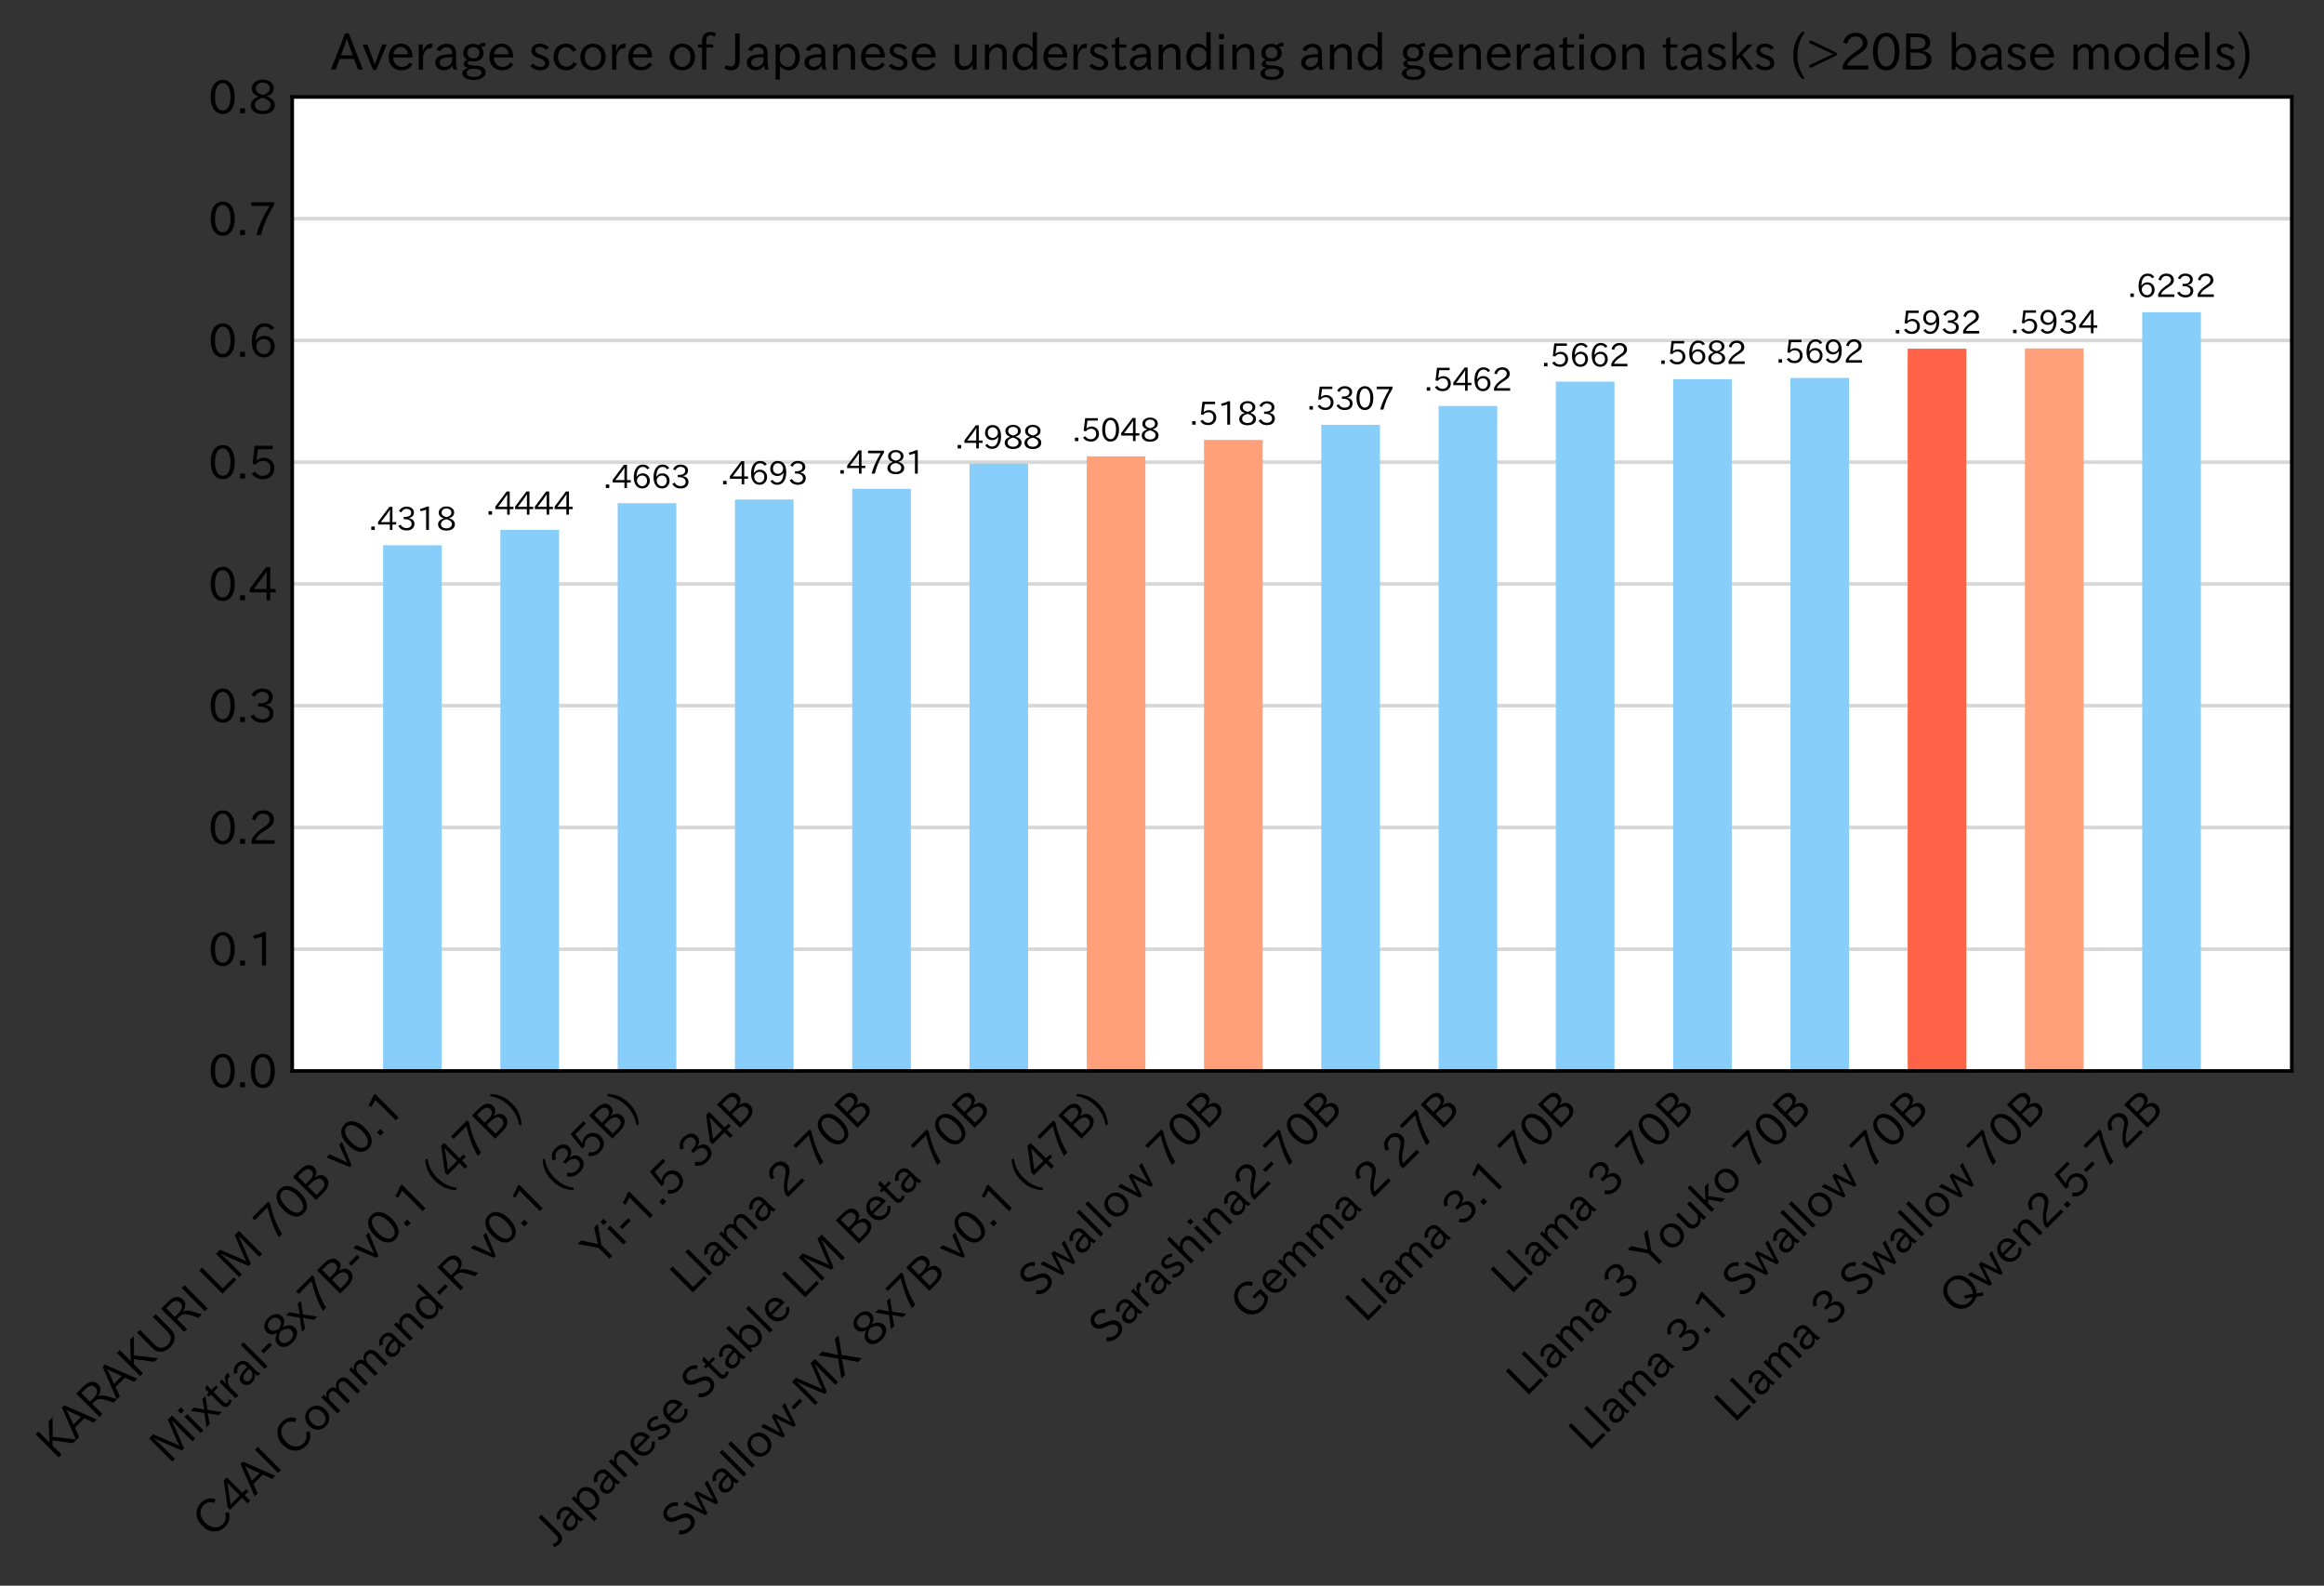 <?xml version="1.0" encoding="utf-8" standalone="no"?>
<!DOCTYPE svg PUBLIC "-//W3C//DTD SVG 1.1//EN"
  "http://www.w3.org/Graphics/SVG/1.1/DTD/svg11.dtd">
<svg xmlns:xlink="http://www.w3.org/1999/xlink" width="518.843pt" height="353.994pt" viewBox="0 0 518.843 353.994" xmlns="http://www.w3.org/2000/svg" version="1.1">
 <rect x="0" y="0" width="518.843" height="353.994" fill="#333333" stroke="none"/>
 <defs>
  <style type="text/css">*{stroke-linejoin: round; stroke-linecap: butt}</style>
 </defs>
 <g id="figure_1">
  <g id="patch_1">
   <path d="M 0 353.994 
L 518.843 353.994 
L 518.843 0 
L 0 0 
L 0 353.994 
z
" style="fill: none"/>
  </g>
  <g id="axes_1">
   <g id="patch_2">
    <path d="M 65.243 239.077 
L 511.643 239.077 
L 511.643 21.637 
L 65.243 21.637 
z
" style="fill: #ffffff"/>
   </g>
   <g id="matplotlib.axis_1">
    <g id="xtick_1">
     <g id="line2d_1"/>
     <g id="text_1">
      <!-- KARAKURI LM 70B v0.1 -->
      <g transform="translate(12.497 326.113)rotate(-45)scale(0.1 -0.1)">
       <defs>
        <path id="IPAexGothic-4b" d="M 4141 63 
L 3413 63 
L 1678 2347 
L 1172 1856 
L 1172 63 
L 609 63 
L 609 4634 
L 1172 4634 
L 1172 2450 
L 3200 4634 
L 3956 4634 
L 2041 2694 
L 4141 63 
z
" transform="scale(0.016)"/>
        <path id="IPAexGothic-41" d="M 4056 63 
L 3444 63 
L 2938 1409 
L 1100 1409 
L 603 63 
L -6 63 
L 1806 4666 
L 2259 4666 
L 4056 63 
z
M 2778 1863 
L 2316 3078 
Q 2125 3588 2028 4000 
L 2009 4000 
Q 1897 3563 1716 3078 
L 1263 1863 
L 2778 1863 
z
" transform="scale(0.016)"/>
        <path id="IPAexGothic-52" d="M 4072 63 
L 3394 63 
Q 3138 641 2828 1197 
Q 2584 1641 2344 1825 
Q 2050 2044 1625 2044 
L 1172 2044 
L 1172 63 
L 609 63 
L 609 4634 
L 2009 4634 
Q 2713 4634 3131 4378 
Q 3688 4044 3688 3381 
Q 3688 2784 3181 2459 
Q 2906 2272 2522 2216 
L 2522 2197 
Q 2941 2050 3247 1581 
Q 3516 1166 4072 63 
z
M 1172 2478 
L 1869 2478 
Q 3106 2478 3106 3369 
Q 3106 4181 1928 4181 
L 1172 4181 
L 1172 2478 
z
" transform="scale(0.016)"/>
        <path id="IPAexGothic-55" d="M 4219 4634 
L 4219 1631 
Q 4219 994 3906 594 
Q 3400 -63 2388 -63 
Q 1372 -63 856 594 
Q 550 988 550 1631 
L 550 4634 
L 1113 4634 
L 1113 1700 
Q 1113 1134 1388 831 
Q 1753 428 2388 428 
Q 3031 428 3388 831 
Q 3663 1144 3663 1700 
L 3663 4634 
L 4219 4634 
z
" transform="scale(0.016)"/>
        <path id="IPAexGothic-49" d="M 1203 63 
L 634 63 
L 634 4634 
L 1203 4634 
L 1203 63 
z
" transform="scale(0.016)"/>
        <path id="IPAexGothic-20" transform="scale(0.016)"/>
        <path id="IPAexGothic-4c" d="M 3347 63 
L 609 63 
L 609 4634 
L 1178 4634 
L 1178 563 
L 3347 563 
L 3347 63 
z
" transform="scale(0.016)"/>
        <path id="IPAexGothic-4d" d="M 5147 63 
L 4597 63 
L 4597 2534 
Q 4597 3281 4634 4134 
L 4609 4134 
Q 4356 3409 4066 2675 
L 3066 209 
L 2650 209 
L 1641 2725 
Q 1328 3506 1128 4141 
L 1103 4141 
Q 1141 3131 1141 2553 
L 1141 63 
L 609 63 
L 609 4634 
L 1416 4634 
L 2503 1944 
Q 2697 1472 2869 906 
L 2888 906 
Q 3028 1416 3234 1931 
L 4316 4634 
L 5147 4634 
L 5147 63 
z
" transform="scale(0.016)"/>
        <path id="IPAexGothic-37" d="M 3597 4263 
Q 2238 2106 1778 63 
L 1131 63 
Q 1581 1834 2950 4128 
L 428 4128 
L 428 4634 
L 3597 4634 
L 3597 4263 
z
" transform="scale(0.016)"/>
        <path id="IPAexGothic-30" d="M 2038 4725 
Q 2881 4725 3334 3944 
Q 3694 3325 3694 2344 
Q 3694 1372 3334 741 
Q 2888 -31 2016 -31 
Q 1147 -31 700 741 
Q 341 1372 341 2350 
Q 341 3713 1000 4334 
Q 1419 4725 2038 4725 
z
M 2016 4266 
Q 1516 4266 1228 3759 
Q 934 3247 934 2344 
Q 934 1456 1222 947 
Q 1513 447 2016 447 
Q 2619 447 2909 1153 
Q 3100 1622 3100 2375 
Q 3100 3256 2806 3759 
Q 2509 4266 2016 4266 
z
" transform="scale(0.016)"/>
        <path id="IPAexGothic-42" d="M 2688 2425 
Q 3816 2225 3816 1338 
Q 3816 556 3041 222 
Q 2672 63 2094 63 
L 609 63 
L 609 4634 
L 1916 4634 
Q 2494 4634 2869 4500 
Q 3644 4222 3644 3491 
Q 3644 2609 2688 2447 
L 2688 2425 
z
M 1159 2656 
L 1844 2656 
Q 3063 2656 3063 3431 
Q 3063 4181 1881 4181 
L 1159 4181 
L 1159 2656 
z
M 1159 522 
L 2016 522 
Q 3222 522 3222 1369 
Q 3222 1897 2625 2100 
Q 2278 2222 1875 2222 
L 1159 2222 
L 1159 522 
z
" transform="scale(0.016)"/>
        <path id="IPAexGothic-76" d="M 3103 3250 
L 1747 6 
L 1375 6 
L 25 3250 
L 628 3250 
L 1338 1388 
L 1522 844 
L 1569 703 
L 1588 703 
Q 1641 884 1822 1388 
L 2516 3250 
L 3103 3250 
z
" transform="scale(0.016)"/>
        <path id="IPAexGothic-2e" d="M 1184 63 
L 494 63 
L 494 753 
L 1184 753 
L 1184 63 
z
" transform="scale(0.016)"/>
        <path id="IPAexGothic-31" d="M 2463 63 
L 1900 63 
L 1900 4103 
Q 1372 3922 788 3797 
L 684 4231 
Q 1519 4441 2106 4731 
L 2463 4731 
L 2463 63 
z
" transform="scale(0.016)"/>
       </defs>
       <use xlink:href="#IPAexGothic-4b"/>
       <use xlink:href="#IPAexGothic-41" x="64.6"/>
       <use xlink:href="#IPAexGothic-52" x="128.32"/>
       <use xlink:href="#IPAexGothic-41" x="193.115"/>
       <use xlink:href="#IPAexGothic-4b" x="256.836"/>
       <use xlink:href="#IPAexGothic-55" x="321.436"/>
       <use xlink:href="#IPAexGothic-52" x="396.143"/>
       <use xlink:href="#IPAexGothic-49" x="460.938"/>
       <use xlink:href="#IPAexGothic-20" x="489.844"/>
       <use xlink:href="#IPAexGothic-4c" x="516.846"/>
       <use xlink:href="#IPAexGothic-4d" x="569.434"/>
       <use xlink:href="#IPAexGothic-20" x="659.619"/>
       <use xlink:href="#IPAexGothic-37" x="686.621"/>
       <use xlink:href="#IPAexGothic-30" x="749.609"/>
       <use xlink:href="#IPAexGothic-42" x="812.598"/>
       <use xlink:href="#IPAexGothic-20" x="878.516"/>
       <use xlink:href="#IPAexGothic-76" x="905.518"/>
       <use xlink:href="#IPAexGothic-30" x="954.102"/>
       <use xlink:href="#IPAexGothic-2e" x="1017.09"/>
       <use xlink:href="#IPAexGothic-31" x="1043.506"/>
      </g>
     </g>
    </g>
    <g id="xtick_2">
     <g id="line2d_2"/>
     <g id="text_2">
      <!-- Mixtral-8x7B-v0.1 (47B) -->
      <g transform="translate(37.828 327.036)rotate(-45)scale(0.1 -0.1)">
       <defs>
        <path id="IPAexGothic-69" d="M 1178 3928 
L 550 3928 
L 550 4569 
L 1178 4569 
L 1178 3928 
z
M 1138 63 
L 588 63 
L 588 3250 
L 1138 3250 
L 1138 63 
z
" transform="scale(0.016)"/>
        <path id="IPAexGothic-78" d="M 3050 63 
L 2419 63 
L 1547 1338 
L 691 63 
L 56 63 
L 1247 1675 
L 106 3250 
L 747 3250 
L 1578 2016 
L 2413 3250 
L 3019 3250 
L 1875 1681 
L 3050 63 
z
" transform="scale(0.016)"/>
        <path id="IPAexGothic-74" d="M 2125 241 
Q 1769 -6 1397 -6 
Q 653 -6 653 831 
L 653 2859 
L 219 2859 
L 219 3250 
L 653 3250 
L 653 3966 
L 1178 4228 
L 1178 3250 
L 2063 3250 
L 2063 2859 
L 1178 2859 
L 1178 906 
Q 1178 416 1513 416 
Q 1738 416 1941 588 
L 2125 241 
z
" transform="scale(0.016)"/>
        <path id="IPAexGothic-72" d="M 2309 3316 
L 2213 2769 
Q 2106 2791 2022 2791 
Q 1653 2791 1413 2444 
Q 1113 2006 1113 1675 
L 1113 63 
L 563 63 
L 563 3250 
L 1081 3250 
L 1056 2303 
L 1069 2303 
Q 1422 3341 2097 3341 
Q 2206 3341 2309 3316 
z
" transform="scale(0.016)"/>
        <path id="IPAexGothic-61" d="M 3156 63 
L 2672 63 
Q 2559 303 2531 556 
L 2509 556 
Q 2147 -25 1428 -25 
Q 934 -25 622 288 
Q 347 563 347 959 
Q 347 1947 2050 1997 
L 2478 2009 
L 2478 2175 
Q 2478 2509 2288 2700 
Q 2088 2900 1775 2900 
Q 1238 2900 969 2378 
L 494 2597 
Q 938 3328 1788 3328 
Q 2375 3328 2691 3000 
Q 2984 2706 2984 2169 
L 2984 997 
Q 2984 400 3156 63 
z
M 2491 1625 
L 2141 1619 
Q 903 1591 903 953 
Q 903 728 1050 581 
Q 1231 403 1525 403 
Q 1934 403 2234 703 
Q 2491 969 2491 1344 
L 2491 1625 
z
" transform="scale(0.016)"/>
        <path id="IPAexGothic-6c" d="M 1131 63 
L 581 63 
L 581 4794 
L 1131 4794 
L 1131 63 
z
" transform="scale(0.016)"/>
        <path id="IPAexGothic-2d" d="M 1969 1703 
L 319 1703 
L 319 2203 
L 1969 2203 
L 1969 1703 
z
" transform="scale(0.016)"/>
        <path id="IPAexGothic-38" d="M 2541 2425 
Q 3700 2031 3700 1197 
Q 3700 541 3100 197 
Q 2663 -56 2016 -56 
Q 1366 -56 928 197 
Q 347 531 347 1178 
Q 347 1988 1409 2381 
L 1409 2400 
Q 481 2734 481 3509 
Q 481 4100 981 4456 
Q 1406 4756 2019 4756 
Q 2703 4756 3131 4403 
Q 3553 4069 3553 3566 
Q 3553 2706 2541 2444 
L 2541 2425 
z
M 2022 2625 
Q 2997 2856 2997 3528 
Q 2997 3916 2675 4150 
Q 2413 4347 2016 4347 
Q 1606 4347 1331 4128 
Q 1050 3897 1050 3522 
Q 1050 3150 1350 2925 
Q 1494 2809 1722 2722 
Q 1984 2616 2022 2625 
z
M 1978 2209 
Q 922 1931 922 1216 
Q 922 775 1313 556 
Q 1606 391 2009 391 
Q 2575 391 2881 697 
Q 3106 922 3106 1250 
Q 3106 1594 2794 1850 
Q 2609 1994 2350 2100 
Q 2047 2222 1978 2209 
z
" transform="scale(0.016)"/>
        <path id="IPAexGothic-28" d="M 1928 -1016 
L 1653 -1166 
Q 488 69 488 1875 
Q 488 3678 1653 4909 
L 1928 4763 
Q 1006 3522 1006 1881 
Q 1006 203 1928 -1016 
z
" transform="scale(0.016)"/>
        <path id="IPAexGothic-34" d="M 3813 1159 
L 3059 1159 
L 3059 63 
L 2547 63 
L 2547 1159 
L 197 1159 
L 197 1672 
L 2456 4678 
L 3059 4678 
L 3059 1634 
L 3813 1634 
L 3813 1159 
z
M 2578 4109 
L 2559 4109 
Q 2278 3656 2003 3284 
L 759 1634 
L 2547 1634 
L 2547 3144 
Q 2547 3481 2578 4109 
z
" transform="scale(0.016)"/>
        <path id="IPAexGothic-29" d="M 466 4909 
Q 1638 3672 1638 1875 
Q 1638 75 466 -1166 
L 191 -1016 
Q 1119 216 1119 1881 
Q 1119 3509 191 4763 
L 466 4909 
z
" transform="scale(0.016)"/>
       </defs>
       <use xlink:href="#IPAexGothic-4d"/>
       <use xlink:href="#IPAexGothic-69" x="90.186"/>
       <use xlink:href="#IPAexGothic-78" x="117.188"/>
       <use xlink:href="#IPAexGothic-74" x="166.064"/>
       <use xlink:href="#IPAexGothic-72" x="200.684"/>
       <use xlink:href="#IPAexGothic-61" x="237.695"/>
       <use xlink:href="#IPAexGothic-6c" x="292.676"/>
       <use xlink:href="#IPAexGothic-2d" x="319.678"/>
       <use xlink:href="#IPAexGothic-38" x="355.469"/>
       <use xlink:href="#IPAexGothic-78" x="418.457"/>
       <use xlink:href="#IPAexGothic-37" x="467.334"/>
       <use xlink:href="#IPAexGothic-42" x="530.322"/>
       <use xlink:href="#IPAexGothic-2d" x="596.24"/>
       <use xlink:href="#IPAexGothic-76" x="632.031"/>
       <use xlink:href="#IPAexGothic-30" x="680.615"/>
       <use xlink:href="#IPAexGothic-2e" x="743.604"/>
       <use xlink:href="#IPAexGothic-31" x="770.02"/>
       <use xlink:href="#IPAexGothic-20" x="833.008"/>
       <use xlink:href="#IPAexGothic-28" x="860.01"/>
       <use xlink:href="#IPAexGothic-34" x="893.311"/>
       <use xlink:href="#IPAexGothic-37" x="956.299"/>
       <use xlink:href="#IPAexGothic-42" x="1019.287"/>
       <use xlink:href="#IPAexGothic-29" x="1085.205"/>
      </g>
     </g>
    </g>
    <g id="xtick_3">
     <g id="line2d_3"/>
     <g id="text_3">
      <!-- C4AI Command-R v0.1 (35B) -->
      <g transform="translate(47.349 343.696)rotate(-45)scale(0.1 -0.1)">
       <defs>
        <path id="IPAexGothic-43" d="M 4353 1088 
Q 4181 694 3859 428 
Q 3313 -31 2559 -31 
Q 1588 -31 959 653 
Q 378 1294 378 2331 
Q 378 3406 1013 4078 
Q 1619 4725 2534 4725 
Q 3813 4725 4322 3628 
L 3809 3391 
Q 3425 4238 2541 4238 
Q 1891 4238 1453 3744 
Q 994 3216 994 2322 
Q 994 1550 1384 1056 
Q 1841 472 2563 472 
Q 3456 472 3878 1319 
L 4353 1088 
z
" transform="scale(0.016)"/>
        <path id="IPAexGothic-6f" d="M 1919 3341 
Q 2594 3341 3056 2888 
Q 3531 2413 3531 1638 
Q 3531 888 3066 422 
Q 2609 -31 1919 -31 
Q 1228 -31 781 416 
Q 313 881 313 1656 
Q 313 2413 788 2888 
Q 1241 3341 1919 3341 
z
M 1919 2919 
Q 1519 2919 1241 2631 
Q 888 2278 888 1650 
Q 888 1031 1234 684 
Q 1516 403 1919 403 
Q 2331 403 2609 691 
Q 2956 1038 2956 1672 
Q 2956 2269 2603 2631 
Q 2316 2919 1919 2919 
z
" transform="scale(0.016)"/>
        <path id="IPAexGothic-6d" d="M 5022 63 
L 4472 63 
L 4472 2059 
Q 4472 2869 3847 2869 
Q 3550 2869 3303 2594 
Q 3128 2397 3059 2103 
L 3059 63 
L 2509 63 
L 2509 2066 
Q 2509 2869 1919 2869 
Q 1606 2869 1369 2594 
Q 1113 2306 1113 2041 
L 1113 63 
L 563 63 
L 563 3250 
L 1075 3250 
L 1075 2700 
Q 1391 3316 2028 3316 
Q 2725 3316 2956 2647 
Q 3303 3316 3953 3316 
Q 4478 3316 4772 2944 
Q 5022 2638 5022 2072 
L 5022 63 
z
" transform="scale(0.016)"/>
        <path id="IPAexGothic-6e" d="M 3328 63 
L 2778 63 
L 2778 2041 
Q 2778 2853 2106 2853 
Q 1428 2853 1113 2041 
L 1113 63 
L 563 63 
L 563 3250 
L 1075 3250 
L 1075 2675 
Q 1525 3316 2222 3316 
Q 3328 3316 3328 2072 
L 3328 63 
z
" transform="scale(0.016)"/>
        <path id="IPAexGothic-64" d="M 3391 63 
L 2891 63 
L 2891 619 
Q 2441 -31 1753 -31 
Q 1181 -31 788 372 
Q 313 844 313 1663 
Q 313 2466 772 2938 
Q 1169 3341 1753 3341 
Q 2384 3341 2847 2809 
L 2847 4794 
L 3391 4794 
L 3391 63 
z
M 2847 1303 
L 2847 2097 
Q 2847 2413 2456 2706 
Q 2181 2906 1853 2906 
Q 1484 2906 1228 2650 
Q 888 2309 888 1678 
Q 888 1109 1169 750 
Q 1441 409 1847 409 
Q 2322 409 2656 875 
Q 2847 1134 2847 1303 
z
" transform="scale(0.016)"/>
        <path id="IPAexGothic-33" d="M 2381 2419 
Q 3506 2216 3506 1278 
Q 3506 716 3128 356 
Q 2709 -31 1944 -31 
Q 797 -31 288 881 
L 756 1131 
Q 1109 441 1938 441 
Q 2425 441 2694 691 
Q 2950 928 2950 1291 
Q 2950 1719 2566 1978 
Q 2216 2213 1644 2213 
L 1363 2213 
L 1363 2669 
L 1656 2669 
Q 2231 2669 2534 2888 
Q 2859 3119 2859 3509 
Q 2859 3934 2494 4138 
Q 2259 4278 1931 4278 
Q 1238 4278 903 3578 
L 434 3803 
Q 897 4725 1938 4725 
Q 2597 4725 3006 4394 
Q 3416 4069 3416 3534 
Q 3416 3028 3019 2706 
Q 2763 2500 2381 2444 
L 2381 2419 
z
" transform="scale(0.016)"/>
        <path id="IPAexGothic-35" d="M 1178 2603 
Q 1634 2963 2172 2963 
Q 2816 2963 3241 2528 
Q 3638 2113 3638 1497 
Q 3638 938 3297 513 
Q 2869 -31 2031 -31 
Q 959 -31 469 784 
L 938 1028 
Q 1309 434 2013 434 
Q 2466 434 2769 716 
Q 3081 1013 3081 1503 
Q 3081 1966 2806 2241 
Q 2519 2528 2056 2528 
Q 1406 2528 1072 2028 
L 591 2091 
L 884 4634 
L 3406 4634 
L 3406 4153 
L 1341 4153 
L 1134 2603 
L 1178 2603 
z
" transform="scale(0.016)"/>
       </defs>
       <use xlink:href="#IPAexGothic-43"/>
       <use xlink:href="#IPAexGothic-34" x="72.51"/>
       <use xlink:href="#IPAexGothic-41" x="135.498"/>
       <use xlink:href="#IPAexGothic-49" x="199.219"/>
       <use xlink:href="#IPAexGothic-20" x="228.125"/>
       <use xlink:href="#IPAexGothic-43" x="255.127"/>
       <use xlink:href="#IPAexGothic-6f" x="327.637"/>
       <use xlink:href="#IPAexGothic-6d" x="388.037"/>
       <use xlink:href="#IPAexGothic-6d" x="475.146"/>
       <use xlink:href="#IPAexGothic-61" x="562.256"/>
       <use xlink:href="#IPAexGothic-6e" x="617.236"/>
       <use xlink:href="#IPAexGothic-64" x="677.637"/>
       <use xlink:href="#IPAexGothic-2d" x="740.039"/>
       <use xlink:href="#IPAexGothic-52" x="775.83"/>
       <use xlink:href="#IPAexGothic-20" x="840.625"/>
       <use xlink:href="#IPAexGothic-76" x="867.627"/>
       <use xlink:href="#IPAexGothic-30" x="916.211"/>
       <use xlink:href="#IPAexGothic-2e" x="979.199"/>
       <use xlink:href="#IPAexGothic-31" x="1005.615"/>
       <use xlink:href="#IPAexGothic-20" x="1068.604"/>
       <use xlink:href="#IPAexGothic-28" x="1095.605"/>
       <use xlink:href="#IPAexGothic-33" x="1128.906"/>
       <use xlink:href="#IPAexGothic-35" x="1191.895"/>
       <use xlink:href="#IPAexGothic-42" x="1254.883"/>
       <use xlink:href="#IPAexGothic-29" x="1320.801"/>
      </g>
     </g>
    </g>
    <g id="xtick_4">
     <g id="line2d_4"/>
     <g id="text_4">
      <!-- Yi-1.5 34B -->
      <g transform="translate(134.209 282.947)rotate(-45)scale(0.1 -0.1)">
       <defs>
        <path id="IPAexGothic-59" d="M 3963 4634 
L 2241 2188 
L 2241 63 
L 1678 63 
L 1678 2188 
L -13 4634 
L 697 4634 
L 1978 2638 
L 3256 4634 
L 3963 4634 
z
" transform="scale(0.016)"/>
       </defs>
       <use xlink:href="#IPAexGothic-59"/>
       <use xlink:href="#IPAexGothic-69" x="61.914"/>
       <use xlink:href="#IPAexGothic-2d" x="88.916"/>
       <use xlink:href="#IPAexGothic-31" x="124.707"/>
       <use xlink:href="#IPAexGothic-2e" x="187.695"/>
       <use xlink:href="#IPAexGothic-35" x="214.111"/>
       <use xlink:href="#IPAexGothic-20" x="277.1"/>
       <use xlink:href="#IPAexGothic-33" x="304.102"/>
       <use xlink:href="#IPAexGothic-34" x="367.09"/>
       <use xlink:href="#IPAexGothic-42" x="430.078"/>
      </g>
     </g>
    </g>
    <g id="xtick_5">
     <g id="line2d_5"/>
     <g id="text_5">
      <!-- Llama 2 70B -->
      <g transform="translate(154.059 289.278)rotate(-45)scale(0.1 -0.1)">
       <defs>
        <path id="IPAexGothic-32" d="M 3659 63 
L 447 63 
L 447 594 
Q 825 1475 1894 2203 
L 2072 2322 
Q 2619 2697 2791 2906 
Q 2988 3153 2988 3444 
Q 2988 3772 2756 4003 
Q 2500 4259 2084 4259 
Q 1250 4259 991 3328 
L 497 3506 
Q 853 4725 2116 4725 
Q 2806 4725 3216 4316 
Q 3575 3947 3575 3425 
Q 3575 3038 3344 2722 
Q 3131 2416 2366 1938 
L 2231 1856 
Q 1256 1253 978 569 
L 3659 569 
L 3659 63 
z
" transform="scale(0.016)"/>
       </defs>
       <use xlink:href="#IPAexGothic-4c"/>
       <use xlink:href="#IPAexGothic-6c" x="52.588"/>
       <use xlink:href="#IPAexGothic-61" x="79.59"/>
       <use xlink:href="#IPAexGothic-6d" x="134.57"/>
       <use xlink:href="#IPAexGothic-61" x="221.68"/>
       <use xlink:href="#IPAexGothic-20" x="276.66"/>
       <use xlink:href="#IPAexGothic-32" x="303.662"/>
       <use xlink:href="#IPAexGothic-20" x="366.65"/>
       <use xlink:href="#IPAexGothic-37" x="393.652"/>
       <use xlink:href="#IPAexGothic-30" x="456.641"/>
       <use xlink:href="#IPAexGothic-42" x="519.629"/>
      </g>
     </g>
    </g>
    <g id="xtick_6">
     <g id="line2d_6"/>
     <g id="text_6">
      <!-- Japanese Stable LM Beta 70B -->
      <g transform="translate(124.069 345.45)rotate(-45)scale(0.1 -0.1)">
       <defs>
        <path id="IPAexGothic-4a" d="M 1819 4634 
L 1819 1234 
Q 1819 -31 763 -31 
Q 303 -31 -125 209 
L 84 644 
Q 378 447 694 447 
Q 1250 447 1250 1203 
L 1250 4634 
L 1819 4634 
z
" transform="scale(0.016)"/>
        <path id="IPAexGothic-70" d="M 1075 2688 
Q 1525 3341 2206 3341 
Q 2769 3341 3172 2938 
Q 3641 2469 3641 1644 
Q 3641 841 3178 372 
Q 2775 -31 2200 -31 
Q 1569 -31 1106 497 
L 1106 -1216 
L 563 -1216 
L 563 3250 
L 1075 3250 
L 1075 2688 
z
M 1106 1950 
L 1106 1291 
Q 1106 897 1516 600 
Q 1791 403 2106 403 
Q 2469 403 2725 659 
Q 3066 997 3066 1631 
Q 3066 2200 2784 2559 
Q 2503 2900 2100 2900 
Q 1656 2900 1338 2484 
Q 1106 2184 1106 1950 
z
" transform="scale(0.016)"/>
        <path id="IPAexGothic-65" d="M 863 1594 
Q 891 1041 1209 722 
Q 1534 397 1997 397 
Q 2606 397 2963 966 
L 3322 728 
Q 2869 -31 1931 -31 
Q 1222 -31 766 422 
Q 306 884 306 1641 
Q 306 2444 788 2925 
Q 1216 3353 1856 3353 
Q 2459 3353 2866 2956 
Q 3322 2494 3322 1722 
L 3322 1594 
L 863 1594 
z
M 2756 1997 
Q 2709 2431 2450 2681 
Q 2194 2938 1844 2938 
Q 1438 2938 1150 2591 
Q 953 2356 894 1997 
L 2756 1997 
z
" transform="scale(0.016)"/>
        <path id="IPAexGothic-73" d="M 2234 2547 
Q 1938 2931 1484 2931 
Q 891 2931 891 2475 
Q 891 2153 1531 1944 
L 1741 1875 
Q 2650 1578 2650 894 
Q 2650 434 2272 172 
Q 1972 -31 1497 -31 
Q 766 -31 256 503 
L 603 819 
Q 997 397 1516 397 
Q 2131 397 2131 875 
Q 2131 1238 1453 1478 
L 1234 1553 
Q 378 1853 378 2431 
Q 378 2797 628 3047 
Q 928 3347 1453 3347 
Q 2156 3347 2606 2859 
L 2234 2547 
z
" transform="scale(0.016)"/>
        <path id="IPAexGothic-53" d="M 2919 3641 
Q 2563 4259 1853 4259 
Q 1453 4259 1213 4009 
Q 1028 3803 1028 3534 
Q 1028 3238 1266 3047 
Q 1444 2913 1984 2688 
L 2200 2597 
Q 2925 2306 3191 1953 
Q 3422 1644 3422 1259 
Q 3422 644 2969 288 
Q 2559 -31 1931 -31 
Q 881 -31 313 766 
L 753 1100 
Q 1203 459 1938 459 
Q 2288 459 2534 625 
Q 2841 847 2841 1216 
Q 2841 1503 2616 1728 
Q 2375 1959 1728 2206 
L 1541 2278 
Q 453 2694 453 3481 
Q 453 4006 806 4347 
Q 1203 4725 1863 4725 
Q 2841 4725 3359 3956 
L 2919 3641 
z
" transform="scale(0.016)"/>
        <path id="IPAexGothic-62" d="M 1125 2731 
Q 1550 3341 2219 3341 
Q 2788 3341 3191 2938 
Q 3659 2469 3659 1644 
Q 3659 838 3191 372 
Q 2788 -31 2206 -31 
Q 1559 -31 1088 516 
L 1009 44 
L 581 44 
L 581 4794 
L 1125 4794 
L 1125 2731 
z
M 1125 1997 
L 1125 1253 
Q 1125 888 1528 600 
Q 1803 403 2119 403 
Q 2488 403 2744 659 
Q 3084 1009 3084 1631 
Q 3084 2194 2803 2553 
Q 2525 2900 2125 2900 
Q 1759 2900 1438 2578 
Q 1125 2266 1125 1997 
z
" transform="scale(0.016)"/>
       </defs>
       <use xlink:href="#IPAexGothic-4a"/>
       <use xlink:href="#IPAexGothic-61" x="37.988"/>
       <use xlink:href="#IPAexGothic-70" x="92.969"/>
       <use xlink:href="#IPAexGothic-61" x="155.078"/>
       <use xlink:href="#IPAexGothic-6e" x="210.059"/>
       <use xlink:href="#IPAexGothic-65" x="270.459"/>
       <use xlink:href="#IPAexGothic-73" x="327.344"/>
       <use xlink:href="#IPAexGothic-65" x="373.535"/>
       <use xlink:href="#IPAexGothic-20" x="430.42"/>
       <use xlink:href="#IPAexGothic-53" x="457.422"/>
       <use xlink:href="#IPAexGothic-74" x="515.918"/>
       <use xlink:href="#IPAexGothic-61" x="550.537"/>
       <use xlink:href="#IPAexGothic-62" x="605.518"/>
       <use xlink:href="#IPAexGothic-6c" x="667.92"/>
       <use xlink:href="#IPAexGothic-65" x="694.922"/>
       <use xlink:href="#IPAexGothic-20" x="751.807"/>
       <use xlink:href="#IPAexGothic-4c" x="778.809"/>
       <use xlink:href="#IPAexGothic-4d" x="831.396"/>
       <use xlink:href="#IPAexGothic-20" x="921.582"/>
       <use xlink:href="#IPAexGothic-42" x="948.584"/>
       <use xlink:href="#IPAexGothic-65" x="1014.502"/>
       <use xlink:href="#IPAexGothic-74" x="1071.387"/>
       <use xlink:href="#IPAexGothic-61" x="1106.006"/>
       <use xlink:href="#IPAexGothic-20" x="1160.986"/>
       <use xlink:href="#IPAexGothic-37" x="1187.988"/>
       <use xlink:href="#IPAexGothic-30" x="1250.977"/>
       <use xlink:href="#IPAexGothic-42" x="1313.965"/>
      </g>
     </g>
    </g>
    <g id="xtick_7">
     <g id="line2d_7"/>
     <g id="text_7">
      <!-- Swallow-MX 8x7B v0.1 (47B) -->
      <g transform="translate(152.077 343.696)rotate(-45)scale(0.1 -0.1)">
       <defs>
        <path id="IPAexGothic-77" d="M 4772 3250 
L 3666 6 
L 3281 6 
L 2609 1919 
Q 2509 2203 2413 2622 
L 2394 2622 
Q 2322 2319 2188 1919 
L 1534 6 
L 1150 6 
L 44 3250 
L 619 3250 
L 1156 1491 
Q 1206 1331 1363 753 
L 1381 753 
Q 1475 1125 1594 1491 
L 2169 3250 
L 2656 3250 
L 3256 1491 
Q 3347 1244 3469 753 
L 3488 753 
Q 3591 1184 3684 1491 
L 4216 3250 
L 4772 3250 
z
" transform="scale(0.016)"/>
        <path id="IPAexGothic-58" d="M 4203 63 
L 3469 63 
L 2163 1972 
L 881 63 
L 159 63 
L 1822 2369 
L 203 4634 
L 922 4634 
L 2181 2753 
L 3450 4634 
L 4166 4634 
L 2528 2375 
L 4203 63 
z
" transform="scale(0.016)"/>
       </defs>
       <use xlink:href="#IPAexGothic-53"/>
       <use xlink:href="#IPAexGothic-77" x="58.496"/>
       <use xlink:href="#IPAexGothic-61" x="133.691"/>
       <use xlink:href="#IPAexGothic-6c" x="188.672"/>
       <use xlink:href="#IPAexGothic-6c" x="215.674"/>
       <use xlink:href="#IPAexGothic-6f" x="242.676"/>
       <use xlink:href="#IPAexGothic-77" x="303.076"/>
       <use xlink:href="#IPAexGothic-2d" x="378.271"/>
       <use xlink:href="#IPAexGothic-4d" x="414.062"/>
       <use xlink:href="#IPAexGothic-58" x="504.248"/>
       <use xlink:href="#IPAexGothic-20" x="572.852"/>
       <use xlink:href="#IPAexGothic-38" x="599.854"/>
       <use xlink:href="#IPAexGothic-78" x="662.842"/>
       <use xlink:href="#IPAexGothic-37" x="711.719"/>
       <use xlink:href="#IPAexGothic-42" x="774.707"/>
       <use xlink:href="#IPAexGothic-20" x="840.625"/>
       <use xlink:href="#IPAexGothic-76" x="867.627"/>
       <use xlink:href="#IPAexGothic-30" x="916.211"/>
       <use xlink:href="#IPAexGothic-2e" x="979.199"/>
       <use xlink:href="#IPAexGothic-31" x="1005.615"/>
       <use xlink:href="#IPAexGothic-20" x="1068.604"/>
       <use xlink:href="#IPAexGothic-28" x="1095.605"/>
       <use xlink:href="#IPAexGothic-34" x="1128.906"/>
       <use xlink:href="#IPAexGothic-37" x="1191.895"/>
       <use xlink:href="#IPAexGothic-42" x="1254.883"/>
       <use xlink:href="#IPAexGothic-29" x="1320.801"/>
      </g>
     </g>
    </g>
    <g id="xtick_8">
     <g id="line2d_8"/>
     <g id="text_8">
      <!-- Swallow 70B -->
      <g transform="translate(231.781 290.102)rotate(-45)scale(0.1 -0.1)">
       <use xlink:href="#IPAexGothic-53"/>
       <use xlink:href="#IPAexGothic-77" x="58.496"/>
       <use xlink:href="#IPAexGothic-61" x="133.691"/>
       <use xlink:href="#IPAexGothic-6c" x="188.672"/>
       <use xlink:href="#IPAexGothic-6c" x="215.674"/>
       <use xlink:href="#IPAexGothic-6f" x="242.676"/>
       <use xlink:href="#IPAexGothic-77" x="303.076"/>
       <use xlink:href="#IPAexGothic-20" x="378.271"/>
       <use xlink:href="#IPAexGothic-37" x="405.273"/>
       <use xlink:href="#IPAexGothic-30" x="468.262"/>
       <use xlink:href="#IPAexGothic-42" x="531.25"/>
      </g>
     </g>
    </g>
    <g id="xtick_9">
     <g id="line2d_9"/>
     <g id="text_9">
      <!-- Sarashina2-70B -->
      <g transform="translate(247.481 300.583)rotate(-45)scale(0.1 -0.1)">
       <defs>
        <path id="IPAexGothic-68" d="M 3347 63 
L 2797 63 
L 2797 2041 
Q 2797 2853 2131 2853 
Q 1447 2853 1131 2041 
L 1131 63 
L 581 63 
L 581 4794 
L 1131 4794 
L 1131 2706 
Q 1566 3316 2247 3316 
Q 3347 3316 3347 2072 
L 3347 63 
z
" transform="scale(0.016)"/>
       </defs>
       <use xlink:href="#IPAexGothic-53"/>
       <use xlink:href="#IPAexGothic-61" x="58.496"/>
       <use xlink:href="#IPAexGothic-72" x="113.477"/>
       <use xlink:href="#IPAexGothic-61" x="150.488"/>
       <use xlink:href="#IPAexGothic-73" x="205.469"/>
       <use xlink:href="#IPAexGothic-68" x="251.66"/>
       <use xlink:href="#IPAexGothic-69" x="312.354"/>
       <use xlink:href="#IPAexGothic-6e" x="339.355"/>
       <use xlink:href="#IPAexGothic-61" x="399.756"/>
       <use xlink:href="#IPAexGothic-32" x="454.736"/>
       <use xlink:href="#IPAexGothic-2d" x="517.725"/>
       <use xlink:href="#IPAexGothic-37" x="553.516"/>
       <use xlink:href="#IPAexGothic-30" x="616.504"/>
       <use xlink:href="#IPAexGothic-42" x="679.492"/>
      </g>
     </g>
    </g>
    <g id="xtick_10">
     <g id="line2d_10"/>
     <g id="text_10">
      <!-- Gemma 2 27B -->
      <g transform="translate(278.977 295.269)rotate(-45)scale(0.1 -0.1)">
       <defs>
        <path id="IPAexGothic-47" d="M 4403 781 
Q 4172 494 3731 250 
Q 3209 -31 2591 -31 
Q 1606 -31 988 628 
Q 378 1275 378 2325 
Q 378 3406 1013 4078 
Q 1619 4725 2534 4725 
Q 3800 4725 4325 3628 
L 3816 3391 
Q 3422 4238 2541 4238 
Q 1891 4238 1453 3744 
Q 994 3216 994 2328 
Q 994 1531 1397 1022 
Q 1844 459 2625 459 
Q 3459 459 3878 966 
L 3878 1856 
L 2859 1856 
L 2859 2291 
L 4403 2291 
L 4403 781 
z
" transform="scale(0.016)"/>
       </defs>
       <use xlink:href="#IPAexGothic-47"/>
       <use xlink:href="#IPAexGothic-65" x="75.293"/>
       <use xlink:href="#IPAexGothic-6d" x="132.178"/>
       <use xlink:href="#IPAexGothic-6d" x="219.287"/>
       <use xlink:href="#IPAexGothic-61" x="306.396"/>
       <use xlink:href="#IPAexGothic-20" x="361.377"/>
       <use xlink:href="#IPAexGothic-32" x="388.379"/>
       <use xlink:href="#IPAexGothic-20" x="451.367"/>
       <use xlink:href="#IPAexGothic-32" x="478.369"/>
       <use xlink:href="#IPAexGothic-37" x="541.357"/>
       <use xlink:href="#IPAexGothic-42" x="604.346"/>
      </g>
     </g>
    </g>
    <g id="xtick_11">
     <g id="line2d_11"/>
     <g id="text_11">
      <!-- Llama 3.1 70B -->
      <g transform="translate(304.828 295.6)rotate(-45)scale(0.1 -0.1)">
       <use xlink:href="#IPAexGothic-4c"/>
       <use xlink:href="#IPAexGothic-6c" x="52.588"/>
       <use xlink:href="#IPAexGothic-61" x="79.59"/>
       <use xlink:href="#IPAexGothic-6d" x="134.57"/>
       <use xlink:href="#IPAexGothic-61" x="221.68"/>
       <use xlink:href="#IPAexGothic-20" x="276.66"/>
       <use xlink:href="#IPAexGothic-33" x="303.662"/>
       <use xlink:href="#IPAexGothic-2e" x="366.65"/>
       <use xlink:href="#IPAexGothic-31" x="393.066"/>
       <use xlink:href="#IPAexGothic-20" x="456.055"/>
       <use xlink:href="#IPAexGothic-37" x="483.057"/>
       <use xlink:href="#IPAexGothic-30" x="546.045"/>
       <use xlink:href="#IPAexGothic-42" x="609.033"/>
      </g>
     </g>
    </g>
    <g id="xtick_12">
     <g id="line2d_12"/>
     <g id="text_12">
      <!-- Llama 3 70B -->
      <g transform="translate(337.331 289.278)rotate(-45)scale(0.1 -0.1)">
       <use xlink:href="#IPAexGothic-4c"/>
       <use xlink:href="#IPAexGothic-6c" x="52.588"/>
       <use xlink:href="#IPAexGothic-61" x="79.59"/>
       <use xlink:href="#IPAexGothic-6d" x="134.57"/>
       <use xlink:href="#IPAexGothic-61" x="221.68"/>
       <use xlink:href="#IPAexGothic-20" x="276.66"/>
       <use xlink:href="#IPAexGothic-33" x="303.662"/>
       <use xlink:href="#IPAexGothic-20" x="366.65"/>
       <use xlink:href="#IPAexGothic-37" x="393.652"/>
       <use xlink:href="#IPAexGothic-30" x="456.641"/>
       <use xlink:href="#IPAexGothic-42" x="519.629"/>
      </g>
     </g>
    </g>
    <g id="xtick_13">
     <g id="line2d_13"/>
     <g id="text_13">
      <!-- Llama 3 Youko 70B -->
      <g transform="translate(340.748 312.044)rotate(-45)scale(0.1 -0.1)">
       <defs>
        <path id="IPAexGothic-75" d="M 3284 63 
L 2772 63 
L 2772 644 
Q 2300 0 1625 0 
Q 1072 0 763 375 
Q 519 678 519 1241 
L 519 3250 
L 1069 3250 
L 1069 1259 
Q 1069 466 1734 466 
Q 2406 466 2734 1291 
L 2734 3250 
L 3284 3250 
L 3284 63 
z
" transform="scale(0.016)"/>
        <path id="IPAexGothic-6b" d="M 3244 63 
L 2578 63 
L 1484 1613 
L 1119 1259 
L 1119 63 
L 581 63 
L 581 4794 
L 1119 4794 
L 1119 1766 
L 2463 3250 
L 3153 3250 
L 1828 1925 
L 3244 63 
z
" transform="scale(0.016)"/>
       </defs>
       <use xlink:href="#IPAexGothic-4c"/>
       <use xlink:href="#IPAexGothic-6c" x="52.588"/>
       <use xlink:href="#IPAexGothic-61" x="79.59"/>
       <use xlink:href="#IPAexGothic-6d" x="134.57"/>
       <use xlink:href="#IPAexGothic-61" x="221.68"/>
       <use xlink:href="#IPAexGothic-20" x="276.66"/>
       <use xlink:href="#IPAexGothic-33" x="303.662"/>
       <use xlink:href="#IPAexGothic-20" x="366.65"/>
       <use xlink:href="#IPAexGothic-59" x="393.652"/>
       <use xlink:href="#IPAexGothic-6f" x="455.566"/>
       <use xlink:href="#IPAexGothic-75" x="515.967"/>
       <use xlink:href="#IPAexGothic-6b" x="576.367"/>
       <use xlink:href="#IPAexGothic-6f" x="628.174"/>
       <use xlink:href="#IPAexGothic-20" x="688.574"/>
       <use xlink:href="#IPAexGothic-37" x="715.576"/>
       <use xlink:href="#IPAexGothic-30" x="778.564"/>
       <use xlink:href="#IPAexGothic-42" x="841.553"/>
      </g>
     </g>
    </g>
    <g id="xtick_14">
     <g id="line2d_14"/>
     <g id="text_14">
      <!-- Llama 3.1 Swallow 70B -->
      <g transform="translate(354.714 324.259)rotate(-45)scale(0.1 -0.1)">
       <use xlink:href="#IPAexGothic-4c"/>
       <use xlink:href="#IPAexGothic-6c" x="52.588"/>
       <use xlink:href="#IPAexGothic-61" x="79.59"/>
       <use xlink:href="#IPAexGothic-6d" x="134.57"/>
       <use xlink:href="#IPAexGothic-61" x="221.68"/>
       <use xlink:href="#IPAexGothic-20" x="276.66"/>
       <use xlink:href="#IPAexGothic-33" x="303.662"/>
       <use xlink:href="#IPAexGothic-2e" x="366.65"/>
       <use xlink:href="#IPAexGothic-31" x="393.066"/>
       <use xlink:href="#IPAexGothic-20" x="456.055"/>
       <use xlink:href="#IPAexGothic-53" x="483.057"/>
       <use xlink:href="#IPAexGothic-77" x="541.553"/>
       <use xlink:href="#IPAexGothic-61" x="616.748"/>
       <use xlink:href="#IPAexGothic-6c" x="671.729"/>
       <use xlink:href="#IPAexGothic-6c" x="698.73"/>
       <use xlink:href="#IPAexGothic-6f" x="725.732"/>
       <use xlink:href="#IPAexGothic-77" x="786.133"/>
       <use xlink:href="#IPAexGothic-20" x="861.328"/>
       <use xlink:href="#IPAexGothic-37" x="888.33"/>
       <use xlink:href="#IPAexGothic-30" x="951.318"/>
       <use xlink:href="#IPAexGothic-42" x="1014.307"/>
      </g>
     </g>
    </g>
    <g id="xtick_15">
     <g id="line2d_15"/>
     <g id="text_15">
      <!-- Llama 3 Swallow 70B -->
      <g transform="translate(387.218 317.937)rotate(-45)scale(0.1 -0.1)">
       <use xlink:href="#IPAexGothic-4c"/>
       <use xlink:href="#IPAexGothic-6c" x="52.588"/>
       <use xlink:href="#IPAexGothic-61" x="79.59"/>
       <use xlink:href="#IPAexGothic-6d" x="134.57"/>
       <use xlink:href="#IPAexGothic-61" x="221.68"/>
       <use xlink:href="#IPAexGothic-20" x="276.66"/>
       <use xlink:href="#IPAexGothic-33" x="303.662"/>
       <use xlink:href="#IPAexGothic-20" x="366.65"/>
       <use xlink:href="#IPAexGothic-53" x="393.652"/>
       <use xlink:href="#IPAexGothic-77" x="452.148"/>
       <use xlink:href="#IPAexGothic-61" x="527.344"/>
       <use xlink:href="#IPAexGothic-6c" x="582.324"/>
       <use xlink:href="#IPAexGothic-6c" x="609.326"/>
       <use xlink:href="#IPAexGothic-6f" x="636.328"/>
       <use xlink:href="#IPAexGothic-77" x="696.729"/>
       <use xlink:href="#IPAexGothic-20" x="771.924"/>
       <use xlink:href="#IPAexGothic-37" x="798.926"/>
       <use xlink:href="#IPAexGothic-30" x="861.914"/>
       <use xlink:href="#IPAexGothic-42" x="924.902"/>
      </g>
     </g>
    </g>
    <g id="xtick_16">
     <g id="line2d_16"/>
     <g id="text_16">
      <!-- Qwen2.5-72B -->
      <g transform="translate(437.341 293.996)rotate(-45)scale(0.1 -0.1)">
       <defs>
        <path id="IPAexGothic-51" d="M 4800 88 
L 4494 -306 
Q 3991 38 3681 281 
Q 3181 -25 2528 -25 
Q 1634 -25 1050 556 
Q 378 1219 378 2350 
Q 378 3469 1044 4138 
Q 1631 4725 2541 4725 
Q 3456 4725 4044 4138 
Q 4709 3469 4709 2350 
Q 4709 1306 4059 588 
Q 4413 319 4800 88 
z
M 3669 900 
Q 4122 1403 4122 2338 
Q 4122 3291 3578 3838 
Q 3150 4266 2541 4266 
Q 1947 4266 1519 3838 
Q 981 3300 981 2350 
Q 981 1406 1513 875 
Q 1947 441 2575 441 
Q 3003 441 3297 619 
Q 2844 931 2381 1209 
L 2663 1594 
Q 3225 1222 3669 900 
z
" transform="scale(0.016)"/>
       </defs>
       <use xlink:href="#IPAexGothic-51"/>
       <use xlink:href="#IPAexGothic-77" x="79.688"/>
       <use xlink:href="#IPAexGothic-65" x="154.883"/>
       <use xlink:href="#IPAexGothic-6e" x="211.768"/>
       <use xlink:href="#IPAexGothic-32" x="272.168"/>
       <use xlink:href="#IPAexGothic-2e" x="335.156"/>
       <use xlink:href="#IPAexGothic-35" x="361.572"/>
       <use xlink:href="#IPAexGothic-2d" x="424.561"/>
       <use xlink:href="#IPAexGothic-37" x="460.352"/>
       <use xlink:href="#IPAexGothic-32" x="523.34"/>
       <use xlink:href="#IPAexGothic-42" x="586.328"/>
      </g>
     </g>
    </g>
   </g>
   <g id="matplotlib.axis_2">
    <g id="ytick_1">
     <g id="line2d_17">
      <path d="M 65.243 239.077 
L 511.643 239.077 
" clip-path="url(#p01eb3618d9)" style="fill: none; stroke: #b0b0b0; stroke-opacity: 0.5; stroke-width: 0.8; stroke-linecap: square"/>
     </g>
     <g id="line2d_18"/>
     <g id="text_17">
      <!-- 0.0 -->
      <g transform="translate(46.504 242.823)scale(0.1 -0.1)">
       <use xlink:href="#IPAexGothic-30"/>
       <use xlink:href="#IPAexGothic-2e" x="62.988"/>
       <use xlink:href="#IPAexGothic-30" x="89.404"/>
      </g>
     </g>
    </g>
    <g id="ytick_2">
     <g id="line2d_19">
      <path d="M 65.243 211.897 
L 511.643 211.897 
" clip-path="url(#p01eb3618d9)" style="fill: none; stroke: #b0b0b0; stroke-opacity: 0.5; stroke-width: 0.8; stroke-linecap: square"/>
     </g>
     <g id="line2d_20"/>
     <g id="text_18">
      <!-- 0.1 -->
      <g transform="translate(46.504 215.643)scale(0.1 -0.1)">
       <use xlink:href="#IPAexGothic-30"/>
       <use xlink:href="#IPAexGothic-2e" x="62.988"/>
       <use xlink:href="#IPAexGothic-31" x="89.404"/>
      </g>
     </g>
    </g>
    <g id="ytick_3">
     <g id="line2d_21">
      <path d="M 65.243 184.717 
L 511.643 184.717 
" clip-path="url(#p01eb3618d9)" style="fill: none; stroke: #b0b0b0; stroke-opacity: 0.5; stroke-width: 0.8; stroke-linecap: square"/>
     </g>
     <g id="line2d_22"/>
     <g id="text_19">
      <!-- 0.2 -->
      <g transform="translate(46.504 188.463)scale(0.1 -0.1)">
       <use xlink:href="#IPAexGothic-30"/>
       <use xlink:href="#IPAexGothic-2e" x="62.988"/>
       <use xlink:href="#IPAexGothic-32" x="89.404"/>
      </g>
     </g>
    </g>
    <g id="ytick_4">
     <g id="line2d_23">
      <path d="M 65.243 157.537 
L 511.643 157.537 
" clip-path="url(#p01eb3618d9)" style="fill: none; stroke: #b0b0b0; stroke-opacity: 0.5; stroke-width: 0.8; stroke-linecap: square"/>
     </g>
     <g id="line2d_24"/>
     <g id="text_20">
      <!-- 0.3 -->
      <g transform="translate(46.504 161.283)scale(0.1 -0.1)">
       <use xlink:href="#IPAexGothic-30"/>
       <use xlink:href="#IPAexGothic-2e" x="62.988"/>
       <use xlink:href="#IPAexGothic-33" x="89.404"/>
      </g>
     </g>
    </g>
    <g id="ytick_5">
     <g id="line2d_25">
      <path d="M 65.243 130.357 
L 511.643 130.357 
" clip-path="url(#p01eb3618d9)" style="fill: none; stroke: #b0b0b0; stroke-opacity: 0.5; stroke-width: 0.8; stroke-linecap: square"/>
     </g>
     <g id="line2d_26"/>
     <g id="text_21">
      <!-- 0.4 -->
      <g transform="translate(46.504 134.103)scale(0.1 -0.1)">
       <use xlink:href="#IPAexGothic-30"/>
       <use xlink:href="#IPAexGothic-2e" x="62.988"/>
       <use xlink:href="#IPAexGothic-34" x="89.404"/>
      </g>
     </g>
    </g>
    <g id="ytick_6">
     <g id="line2d_27">
      <path d="M 65.243 103.177 
L 511.643 103.177 
" clip-path="url(#p01eb3618d9)" style="fill: none; stroke: #b0b0b0; stroke-opacity: 0.5; stroke-width: 0.8; stroke-linecap: square"/>
     </g>
     <g id="line2d_28"/>
     <g id="text_22">
      <!-- 0.5 -->
      <g transform="translate(46.504 106.923)scale(0.1 -0.1)">
       <use xlink:href="#IPAexGothic-30"/>
       <use xlink:href="#IPAexGothic-2e" x="62.988"/>
       <use xlink:href="#IPAexGothic-35" x="89.404"/>
      </g>
     </g>
    </g>
    <g id="ytick_7">
     <g id="line2d_29">
      <path d="M 65.243 75.997 
L 511.643 75.997 
" clip-path="url(#p01eb3618d9)" style="fill: none; stroke: #b0b0b0; stroke-opacity: 0.5; stroke-width: 0.8; stroke-linecap: square"/>
     </g>
     <g id="line2d_30"/>
     <g id="text_23">
      <!-- 0.6 -->
      <g transform="translate(46.504 79.743)scale(0.1 -0.1)">
       <defs>
        <path id="IPAexGothic-36" d="M 1056 2328 
Q 1509 2981 2234 2981 
Q 2906 2981 3316 2513 
Q 3675 2106 3675 1522 
Q 3675 884 3272 434 
Q 2853 -31 2178 -31 
Q 1375 -31 922 581 
Q 481 1178 481 2228 
Q 481 3425 1013 4109 
Q 1494 4725 2272 4725 
Q 3191 4725 3609 4025 
L 3150 3775 
Q 2894 4266 2300 4266 
Q 1119 4266 1031 2328 
L 1056 2328 
z
M 2141 2547 
Q 1684 2547 1384 2206 
Q 1116 1900 1116 1541 
Q 1116 1156 1353 844 
Q 1672 428 2159 428 
Q 2669 428 2941 844 
Q 3125 1128 3125 1503 
Q 3125 1944 2881 2228 
Q 2600 2547 2141 2547 
z
" transform="scale(0.016)"/>
       </defs>
       <use xlink:href="#IPAexGothic-30"/>
       <use xlink:href="#IPAexGothic-2e" x="62.988"/>
       <use xlink:href="#IPAexGothic-36" x="89.404"/>
      </g>
     </g>
    </g>
    <g id="ytick_8">
     <g id="line2d_31">
      <path d="M 65.243 48.817 
L 511.643 48.817 
" clip-path="url(#p01eb3618d9)" style="fill: none; stroke: #b0b0b0; stroke-opacity: 0.5; stroke-width: 0.8; stroke-linecap: square"/>
     </g>
     <g id="line2d_32"/>
     <g id="text_24">
      <!-- 0.7 -->
      <g transform="translate(46.504 52.563)scale(0.1 -0.1)">
       <use xlink:href="#IPAexGothic-30"/>
       <use xlink:href="#IPAexGothic-2e" x="62.988"/>
       <use xlink:href="#IPAexGothic-37" x="89.404"/>
      </g>
     </g>
    </g>
    <g id="ytick_9">
     <g id="line2d_33">
      <path d="M 65.243 21.637 
L 511.643 21.637 
" clip-path="url(#p01eb3618d9)" style="fill: none; stroke: #b0b0b0; stroke-opacity: 0.5; stroke-width: 0.8; stroke-linecap: square"/>
     </g>
     <g id="line2d_34"/>
     <g id="text_25">
      <!-- 0.8 -->
      <g transform="translate(46.504 25.383)scale(0.1 -0.1)">
       <use xlink:href="#IPAexGothic-30"/>
       <use xlink:href="#IPAexGothic-2e" x="62.988"/>
       <use xlink:href="#IPAexGothic-38" x="89.404"/>
      </g>
     </g>
    </g>
   </g>
   <g id="patch_3">
    <path d="M 85.534 239.077 
L 98.625 239.077 
L 98.625 121.714 
L 85.534 121.714 
z
" clip-path="url(#p01eb3618d9)" style="fill: #87cefa"/>
   </g>
   <g id="patch_4">
    <path d="M 111.716 239.077 
L 124.807 239.077 
L 124.807 118.289 
L 111.716 118.289 
z
" clip-path="url(#p01eb3618d9)" style="fill: #87cefa"/>
   </g>
   <g id="patch_5">
    <path d="M 137.898 239.077 
L 150.988 239.077 
L 150.988 112.337 
L 137.898 112.337 
z
" clip-path="url(#p01eb3618d9)" style="fill: #87cefa"/>
   </g>
   <g id="patch_6">
    <path d="M 164.079 239.077 
L 177.17 239.077 
L 177.17 111.522 
L 164.079 111.522 
z
" clip-path="url(#p01eb3618d9)" style="fill: #87cefa"/>
   </g>
   <g id="patch_7">
    <path d="M 190.261 239.077 
L 203.352 239.077 
L 203.352 109.13 
L 190.261 109.13 
z
" clip-path="url(#p01eb3618d9)" style="fill: #87cefa"/>
   </g>
   <g id="patch_8">
    <path d="M 216.443 239.077 
L 229.534 239.077 
L 229.534 103.504 
L 216.443 103.504 
z
" clip-path="url(#p01eb3618d9)" style="fill: #87cefa"/>
   </g>
   <g id="patch_9">
    <path d="M 242.625 239.077 
L 255.716 239.077 
L 255.716 101.873 
L 242.625 101.873 
z
" clip-path="url(#p01eb3618d9)" style="fill: #ffa07a"/>
   </g>
   <g id="patch_10">
    <path d="M 268.807 239.077 
L 281.898 239.077 
L 281.898 98.203 
L 268.807 98.203 
z
" clip-path="url(#p01eb3618d9)" style="fill: #ffa07a"/>
   </g>
   <g id="patch_11">
    <path d="M 294.988 239.077 
L 308.079 239.077 
L 308.079 94.833 
L 294.988 94.833 
z
" clip-path="url(#p01eb3618d9)" style="fill: #87cefa"/>
   </g>
   <g id="patch_12">
    <path d="M 321.17 239.077 
L 334.261 239.077 
L 334.261 90.62 
L 321.17 90.62 
z
" clip-path="url(#p01eb3618d9)" style="fill: #87cefa"/>
   </g>
   <g id="patch_13">
    <path d="M 347.352 239.077 
L 360.443 239.077 
L 360.443 85.184 
L 347.352 85.184 
z
" clip-path="url(#p01eb3618d9)" style="fill: #87cefa"/>
   </g>
   <g id="patch_14">
    <path d="M 373.534 239.077 
L 386.625 239.077 
L 386.625 84.641 
L 373.534 84.641 
z
" clip-path="url(#p01eb3618d9)" style="fill: #87cefa"/>
   </g>
   <g id="patch_15">
    <path d="M 399.716 239.077 
L 412.807 239.077 
L 412.807 84.369 
L 399.716 84.369 
z
" clip-path="url(#p01eb3618d9)" style="fill: #87cefa"/>
   </g>
   <g id="patch_16">
    <path d="M 425.898 239.077 
L 438.988 239.077 
L 438.988 77.846 
L 425.898 77.846 
z
" clip-path="url(#p01eb3618d9)" style="fill: #ff6347"/>
   </g>
   <g id="patch_17">
    <path d="M 452.079 239.077 
L 465.17 239.077 
L 465.17 77.791 
L 452.079 77.791 
z
" clip-path="url(#p01eb3618d9)" style="fill: #ffa07a"/>
   </g>
   <g id="patch_18">
    <path d="M 478.261 239.077 
L 491.352 239.077 
L 491.352 69.692 
L 478.261 69.692 
z
" clip-path="url(#p01eb3618d9)" style="fill: #87cefa"/>
   </g>
   <g id="patch_19">
    <path d="M 65.243 239.077 
L 65.243 21.637 
" style="fill: none; stroke: #000000; stroke-width: 0.8; stroke-linejoin: miter; stroke-linecap: square"/>
   </g>
   <g id="patch_20">
    <path d="M 511.643 239.077 
L 511.643 21.637 
" style="fill: none; stroke: #000000; stroke-width: 0.8; stroke-linejoin: miter; stroke-linecap: square"/>
   </g>
   <g id="patch_21">
    <path d="M 65.243 239.077 
L 511.643 239.077 
" style="fill: none; stroke: #000000; stroke-width: 0.8; stroke-linejoin: miter; stroke-linecap: square"/>
   </g>
   <g id="patch_22">
    <path d="M 65.243 21.637 
L 511.643 21.637 
" style="fill: none; stroke: #000000; stroke-width: 0.8; stroke-linejoin: miter; stroke-linecap: square"/>
   </g>
   <g id="text_26">
    <!-- .4318 -->
    <g transform="translate(82.337 118.384)scale(0.07 -0.07)">
     <use xlink:href="#IPAexGothic-2e"/>
     <use xlink:href="#IPAexGothic-34" x="26.416"/>
     <use xlink:href="#IPAexGothic-33" x="89.404"/>
     <use xlink:href="#IPAexGothic-31" x="152.393"/>
     <use xlink:href="#IPAexGothic-38" x="215.381"/>
    </g>
   </g>
   <g id="text_27">
    <!-- .4444 -->
    <g transform="translate(108.519 114.959)scale(0.07 -0.07)">
     <use xlink:href="#IPAexGothic-2e"/>
     <use xlink:href="#IPAexGothic-34" x="26.416"/>
     <use xlink:href="#IPAexGothic-34" x="89.404"/>
     <use xlink:href="#IPAexGothic-34" x="152.393"/>
     <use xlink:href="#IPAexGothic-34" x="215.381"/>
    </g>
   </g>
   <g id="text_28">
    <!-- .4663 -->
    <g transform="translate(134.7 109.007)scale(0.07 -0.07)">
     <use xlink:href="#IPAexGothic-2e"/>
     <use xlink:href="#IPAexGothic-34" x="26.416"/>
     <use xlink:href="#IPAexGothic-36" x="89.404"/>
     <use xlink:href="#IPAexGothic-36" x="152.393"/>
     <use xlink:href="#IPAexGothic-33" x="215.381"/>
    </g>
   </g>
   <g id="text_29">
    <!-- .4693 -->
    <g transform="translate(160.882 108.192)scale(0.07 -0.07)">
     <defs>
      <path id="IPAexGothic-39" d="M 2984 2356 
Q 2544 1716 1813 1716 
Q 1253 1716 847 2056 
Q 366 2459 366 3163 
Q 366 3813 769 4266 
Q 1181 4725 1869 4725 
Q 2800 4725 3241 3950 
Q 3559 3378 3559 2472 
Q 3559 1250 3041 588 
Q 2553 -31 1769 -31 
Q 859 -31 391 703 
L 853 953 
Q 1156 428 1753 428 
Q 2922 428 3009 2356 
L 2984 2356 
z
M 1888 4278 
Q 1450 4278 1172 3950 
Q 922 3653 922 3200 
Q 922 2741 1159 2478 
Q 1434 2163 1906 2163 
Q 2431 2163 2728 2572 
Q 2925 2847 2925 3169 
Q 2925 3553 2694 3863 
Q 2375 4278 1888 4278 
z
" transform="scale(0.016)"/>
     </defs>
     <use xlink:href="#IPAexGothic-2e"/>
     <use xlink:href="#IPAexGothic-34" x="26.416"/>
     <use xlink:href="#IPAexGothic-36" x="89.404"/>
     <use xlink:href="#IPAexGothic-39" x="152.393"/>
     <use xlink:href="#IPAexGothic-33" x="215.381"/>
    </g>
   </g>
   <g id="text_30">
    <!-- .4781 -->
    <g transform="translate(187.064 105.8)scale(0.07 -0.07)">
     <use xlink:href="#IPAexGothic-2e"/>
     <use xlink:href="#IPAexGothic-34" x="26.416"/>
     <use xlink:href="#IPAexGothic-37" x="89.404"/>
     <use xlink:href="#IPAexGothic-38" x="152.393"/>
     <use xlink:href="#IPAexGothic-31" x="215.381"/>
    </g>
   </g>
   <g id="text_31">
    <!-- .4988 -->
    <g transform="translate(213.246 100.174)scale(0.07 -0.07)">
     <use xlink:href="#IPAexGothic-2e"/>
     <use xlink:href="#IPAexGothic-34" x="26.416"/>
     <use xlink:href="#IPAexGothic-39" x="89.404"/>
     <use xlink:href="#IPAexGothic-38" x="152.393"/>
     <use xlink:href="#IPAexGothic-38" x="215.381"/>
    </g>
   </g>
   <g id="text_32">
    <!-- .5048 -->
    <g transform="translate(239.428 98.543)scale(0.07 -0.07)">
     <use xlink:href="#IPAexGothic-2e"/>
     <use xlink:href="#IPAexGothic-35" x="26.416"/>
     <use xlink:href="#IPAexGothic-30" x="89.404"/>
     <use xlink:href="#IPAexGothic-34" x="152.393"/>
     <use xlink:href="#IPAexGothic-38" x="215.381"/>
    </g>
   </g>
   <g id="text_33">
    <!-- .5183 -->
    <g transform="translate(265.609 94.873)scale(0.07 -0.07)">
     <use xlink:href="#IPAexGothic-2e"/>
     <use xlink:href="#IPAexGothic-35" x="26.416"/>
     <use xlink:href="#IPAexGothic-31" x="89.404"/>
     <use xlink:href="#IPAexGothic-38" x="152.393"/>
     <use xlink:href="#IPAexGothic-33" x="215.381"/>
    </g>
   </g>
   <g id="text_34">
    <!-- .5307 -->
    <g transform="translate(291.791 91.503)scale(0.07 -0.07)">
     <use xlink:href="#IPAexGothic-2e"/>
     <use xlink:href="#IPAexGothic-35" x="26.416"/>
     <use xlink:href="#IPAexGothic-33" x="89.404"/>
     <use xlink:href="#IPAexGothic-30" x="152.393"/>
     <use xlink:href="#IPAexGothic-37" x="215.381"/>
    </g>
   </g>
   <g id="text_35">
    <!-- .5462 -->
    <g transform="translate(317.973 87.29)scale(0.07 -0.07)">
     <use xlink:href="#IPAexGothic-2e"/>
     <use xlink:href="#IPAexGothic-35" x="26.416"/>
     <use xlink:href="#IPAexGothic-34" x="89.404"/>
     <use xlink:href="#IPAexGothic-36" x="152.393"/>
     <use xlink:href="#IPAexGothic-32" x="215.381"/>
    </g>
   </g>
   <g id="text_36">
    <!-- .5662 -->
    <g transform="translate(344.155 81.854)scale(0.07 -0.07)">
     <use xlink:href="#IPAexGothic-2e"/>
     <use xlink:href="#IPAexGothic-35" x="26.416"/>
     <use xlink:href="#IPAexGothic-36" x="89.404"/>
     <use xlink:href="#IPAexGothic-36" x="152.393"/>
     <use xlink:href="#IPAexGothic-32" x="215.381"/>
    </g>
   </g>
   <g id="text_37">
    <!-- .5682 -->
    <g transform="translate(370.337 81.311)scale(0.07 -0.07)">
     <use xlink:href="#IPAexGothic-2e"/>
     <use xlink:href="#IPAexGothic-35" x="26.416"/>
     <use xlink:href="#IPAexGothic-36" x="89.404"/>
     <use xlink:href="#IPAexGothic-38" x="152.393"/>
     <use xlink:href="#IPAexGothic-32" x="215.381"/>
    </g>
   </g>
   <g id="text_38">
    <!-- .5692 -->
    <g transform="translate(396.519 81.039)scale(0.07 -0.07)">
     <use xlink:href="#IPAexGothic-2e"/>
     <use xlink:href="#IPAexGothic-35" x="26.416"/>
     <use xlink:href="#IPAexGothic-36" x="89.404"/>
     <use xlink:href="#IPAexGothic-39" x="152.393"/>
     <use xlink:href="#IPAexGothic-32" x="215.381"/>
    </g>
   </g>
   <g id="text_39">
    <!-- .5932 -->
    <g transform="translate(422.7 74.516)scale(0.07 -0.07)">
     <use xlink:href="#IPAexGothic-2e"/>
     <use xlink:href="#IPAexGothic-35" x="26.416"/>
     <use xlink:href="#IPAexGothic-39" x="89.404"/>
     <use xlink:href="#IPAexGothic-33" x="152.393"/>
     <use xlink:href="#IPAexGothic-32" x="215.381"/>
    </g>
   </g>
   <g id="text_40">
    <!-- .5934 -->
    <g transform="translate(448.882 74.461)scale(0.07 -0.07)">
     <use xlink:href="#IPAexGothic-2e"/>
     <use xlink:href="#IPAexGothic-35" x="26.416"/>
     <use xlink:href="#IPAexGothic-39" x="89.404"/>
     <use xlink:href="#IPAexGothic-33" x="152.393"/>
     <use xlink:href="#IPAexGothic-34" x="215.381"/>
    </g>
   </g>
   <g id="text_41">
    <!-- .6232 -->
    <g transform="translate(475.064 66.362)scale(0.07 -0.07)">
     <use xlink:href="#IPAexGothic-2e"/>
     <use xlink:href="#IPAexGothic-36" x="26.416"/>
     <use xlink:href="#IPAexGothic-32" x="89.404"/>
     <use xlink:href="#IPAexGothic-33" x="152.393"/>
     <use xlink:href="#IPAexGothic-32" x="215.381"/>
    </g>
   </g>
   <g id="text_42">
    <!-- Average score of Japanese understanding and generation tasks (&gt;20B base models) -->
    <g transform="translate(73.882 15.637)scale(0.11 -0.11)">
     <defs>
      <path id="IPAexGothic-67" d="M 1331 1150 
Q 1006 1122 1006 900 
Q 1006 613 1763 575 
L 2131 556 
Q 3303 497 3303 -294 
Q 3303 -700 2925 -959 
Q 2519 -1253 1794 -1253 
Q 1138 -1253 738 -1028 
Q 353 -809 353 -428 
Q 353 84 1075 247 
L 1075 269 
Q 506 413 506 778 
Q 506 1116 994 1297 
Q 456 1575 456 2181 
Q 456 2650 769 2963 
Q 1128 3322 1738 3322 
Q 2125 3322 2422 3153 
Q 2650 3453 3259 3463 
L 3259 3013 
Q 2838 3003 2703 2938 
Q 3034 2613 3034 2169 
Q 3034 1728 2734 1425 
Q 2400 1094 1813 1094 
Q 1563 1094 1331 1150 
z
M 1734 2919 
Q 1409 2919 1197 2706 
Q 988 2497 988 2181 
Q 988 1872 1184 1684 
Q 1397 1472 1756 1472 
Q 2094 1472 2297 1678 
Q 2503 1881 2503 2203 
Q 2503 2497 2297 2700 
Q 2081 2919 1734 2919 
z
M 1753 159 
Q 903 159 903 -366 
Q 903 -875 1800 -875 
Q 2378 -875 2638 -606 
Q 2772 -481 2772 -313 
Q 2772 159 1753 159 
z
" transform="scale(0.016)"/>
      <path id="IPAexGothic-63" d="M 3269 784 
Q 2834 -31 1900 -31 
Q 1228 -31 788 409 
Q 313 891 313 1663 
Q 313 2428 788 2913 
Q 1222 3347 1881 3347 
Q 2813 3347 3206 2541 
L 2763 2309 
Q 2484 2900 1900 2900 
Q 1516 2900 1234 2619 
Q 881 2266 881 1650 
Q 881 1069 1222 728 
Q 1522 428 1956 428 
Q 2547 428 2847 1016 
L 3269 784 
z
" transform="scale(0.016)"/>
      <path id="IPAexGothic-66" d="M 2456 4622 
L 2228 4244 
Q 1991 4422 1741 4422 
Q 1184 4422 1184 3672 
L 1184 3250 
L 2053 3250 
L 2053 2859 
L 1184 2859 
L 1184 63 
L 641 63 
L 641 2859 
L 122 2859 
L 122 3250 
L 641 3250 
L 641 3659 
Q 641 4188 891 4484 
Q 1200 4844 1709 4844 
Q 2116 4844 2456 4622 
z
" transform="scale(0.016)"/>
      <path id="IPAexGothic-3e" d="M 3444 2028 
L 409 3450 
L 569 3794 
L 3928 2175 
L 3928 1881 
L 569 263 
L 409 609 
L 3444 2028 
z
" transform="scale(0.016)"/>
     </defs>
     <use xlink:href="#IPAexGothic-41"/>
     <use xlink:href="#IPAexGothic-76" x="63.721"/>
     <use xlink:href="#IPAexGothic-65" x="112.305"/>
     <use xlink:href="#IPAexGothic-72" x="169.189"/>
     <use xlink:href="#IPAexGothic-61" x="206.201"/>
     <use xlink:href="#IPAexGothic-67" x="261.182"/>
     <use xlink:href="#IPAexGothic-65" x="316.699"/>
     <use xlink:href="#IPAexGothic-20" x="373.584"/>
     <use xlink:href="#IPAexGothic-73" x="400.586"/>
     <use xlink:href="#IPAexGothic-63" x="446.777"/>
     <use xlink:href="#IPAexGothic-6f" x="501.172"/>
     <use xlink:href="#IPAexGothic-72" x="561.572"/>
     <use xlink:href="#IPAexGothic-65" x="598.584"/>
     <use xlink:href="#IPAexGothic-20" x="655.469"/>
     <use xlink:href="#IPAexGothic-6f" x="682.471"/>
     <use xlink:href="#IPAexGothic-66" x="742.871"/>
     <use xlink:href="#IPAexGothic-20" x="773.486"/>
     <use xlink:href="#IPAexGothic-4a" x="800.488"/>
     <use xlink:href="#IPAexGothic-61" x="838.477"/>
     <use xlink:href="#IPAexGothic-70" x="893.457"/>
     <use xlink:href="#IPAexGothic-61" x="955.566"/>
     <use xlink:href="#IPAexGothic-6e" x="1010.547"/>
     <use xlink:href="#IPAexGothic-65" x="1070.947"/>
     <use xlink:href="#IPAexGothic-73" x="1127.832"/>
     <use xlink:href="#IPAexGothic-65" x="1174.023"/>
     <use xlink:href="#IPAexGothic-20" x="1230.908"/>
     <use xlink:href="#IPAexGothic-75" x="1257.91"/>
     <use xlink:href="#IPAexGothic-6e" x="1318.311"/>
     <use xlink:href="#IPAexGothic-64" x="1378.711"/>
     <use xlink:href="#IPAexGothic-65" x="1441.113"/>
     <use xlink:href="#IPAexGothic-72" x="1497.998"/>
     <use xlink:href="#IPAexGothic-73" x="1535.01"/>
     <use xlink:href="#IPAexGothic-74" x="1581.201"/>
     <use xlink:href="#IPAexGothic-61" x="1615.82"/>
     <use xlink:href="#IPAexGothic-6e" x="1670.801"/>
     <use xlink:href="#IPAexGothic-64" x="1731.201"/>
     <use xlink:href="#IPAexGothic-69" x="1793.604"/>
     <use xlink:href="#IPAexGothic-6e" x="1820.605"/>
     <use xlink:href="#IPAexGothic-67" x="1881.006"/>
     <use xlink:href="#IPAexGothic-20" x="1936.523"/>
     <use xlink:href="#IPAexGothic-61" x="1963.525"/>
     <use xlink:href="#IPAexGothic-6e" x="2018.506"/>
     <use xlink:href="#IPAexGothic-64" x="2078.906"/>
     <use xlink:href="#IPAexGothic-20" x="2141.309"/>
     <use xlink:href="#IPAexGothic-67" x="2168.311"/>
     <use xlink:href="#IPAexGothic-65" x="2223.828"/>
     <use xlink:href="#IPAexGothic-6e" x="2280.713"/>
     <use xlink:href="#IPAexGothic-65" x="2341.113"/>
     <use xlink:href="#IPAexGothic-72" x="2397.998"/>
     <use xlink:href="#IPAexGothic-61" x="2435.01"/>
     <use xlink:href="#IPAexGothic-74" x="2489.99"/>
     <use xlink:href="#IPAexGothic-69" x="2524.609"/>
     <use xlink:href="#IPAexGothic-6f" x="2551.611"/>
     <use xlink:href="#IPAexGothic-6e" x="2612.012"/>
     <use xlink:href="#IPAexGothic-20" x="2672.412"/>
     <use xlink:href="#IPAexGothic-74" x="2699.414"/>
     <use xlink:href="#IPAexGothic-61" x="2734.033"/>
     <use xlink:href="#IPAexGothic-73" x="2789.014"/>
     <use xlink:href="#IPAexGothic-6b" x="2835.205"/>
     <use xlink:href="#IPAexGothic-73" x="2887.012"/>
     <use xlink:href="#IPAexGothic-20" x="2933.203"/>
     <use xlink:href="#IPAexGothic-28" x="2960.205"/>
     <use xlink:href="#IPAexGothic-3e" x="2993.506"/>
     <use xlink:href="#IPAexGothic-32" x="3061.328"/>
     <use xlink:href="#IPAexGothic-30" x="3124.316"/>
     <use xlink:href="#IPAexGothic-42" x="3187.305"/>
     <use xlink:href="#IPAexGothic-20" x="3253.223"/>
     <use xlink:href="#IPAexGothic-62" x="3280.225"/>
     <use xlink:href="#IPAexGothic-61" x="3342.627"/>
     <use xlink:href="#IPAexGothic-73" x="3397.607"/>
     <use xlink:href="#IPAexGothic-65" x="3443.799"/>
     <use xlink:href="#IPAexGothic-20" x="3500.684"/>
     <use xlink:href="#IPAexGothic-6d" x="3527.686"/>
     <use xlink:href="#IPAexGothic-6f" x="3614.795"/>
     <use xlink:href="#IPAexGothic-64" x="3675.195"/>
     <use xlink:href="#IPAexGothic-65" x="3737.598"/>
     <use xlink:href="#IPAexGothic-6c" x="3794.482"/>
     <use xlink:href="#IPAexGothic-73" x="3821.484"/>
     <use xlink:href="#IPAexGothic-29" x="3867.676"/>
    </g>
   </g>
  </g>
 </g>
 <defs>
  <clipPath id="p01eb3618d9">
   <rect x="65.243" y="21.637" width="446.4" height="217.44"/>
  </clipPath>
 </defs>
</svg>
